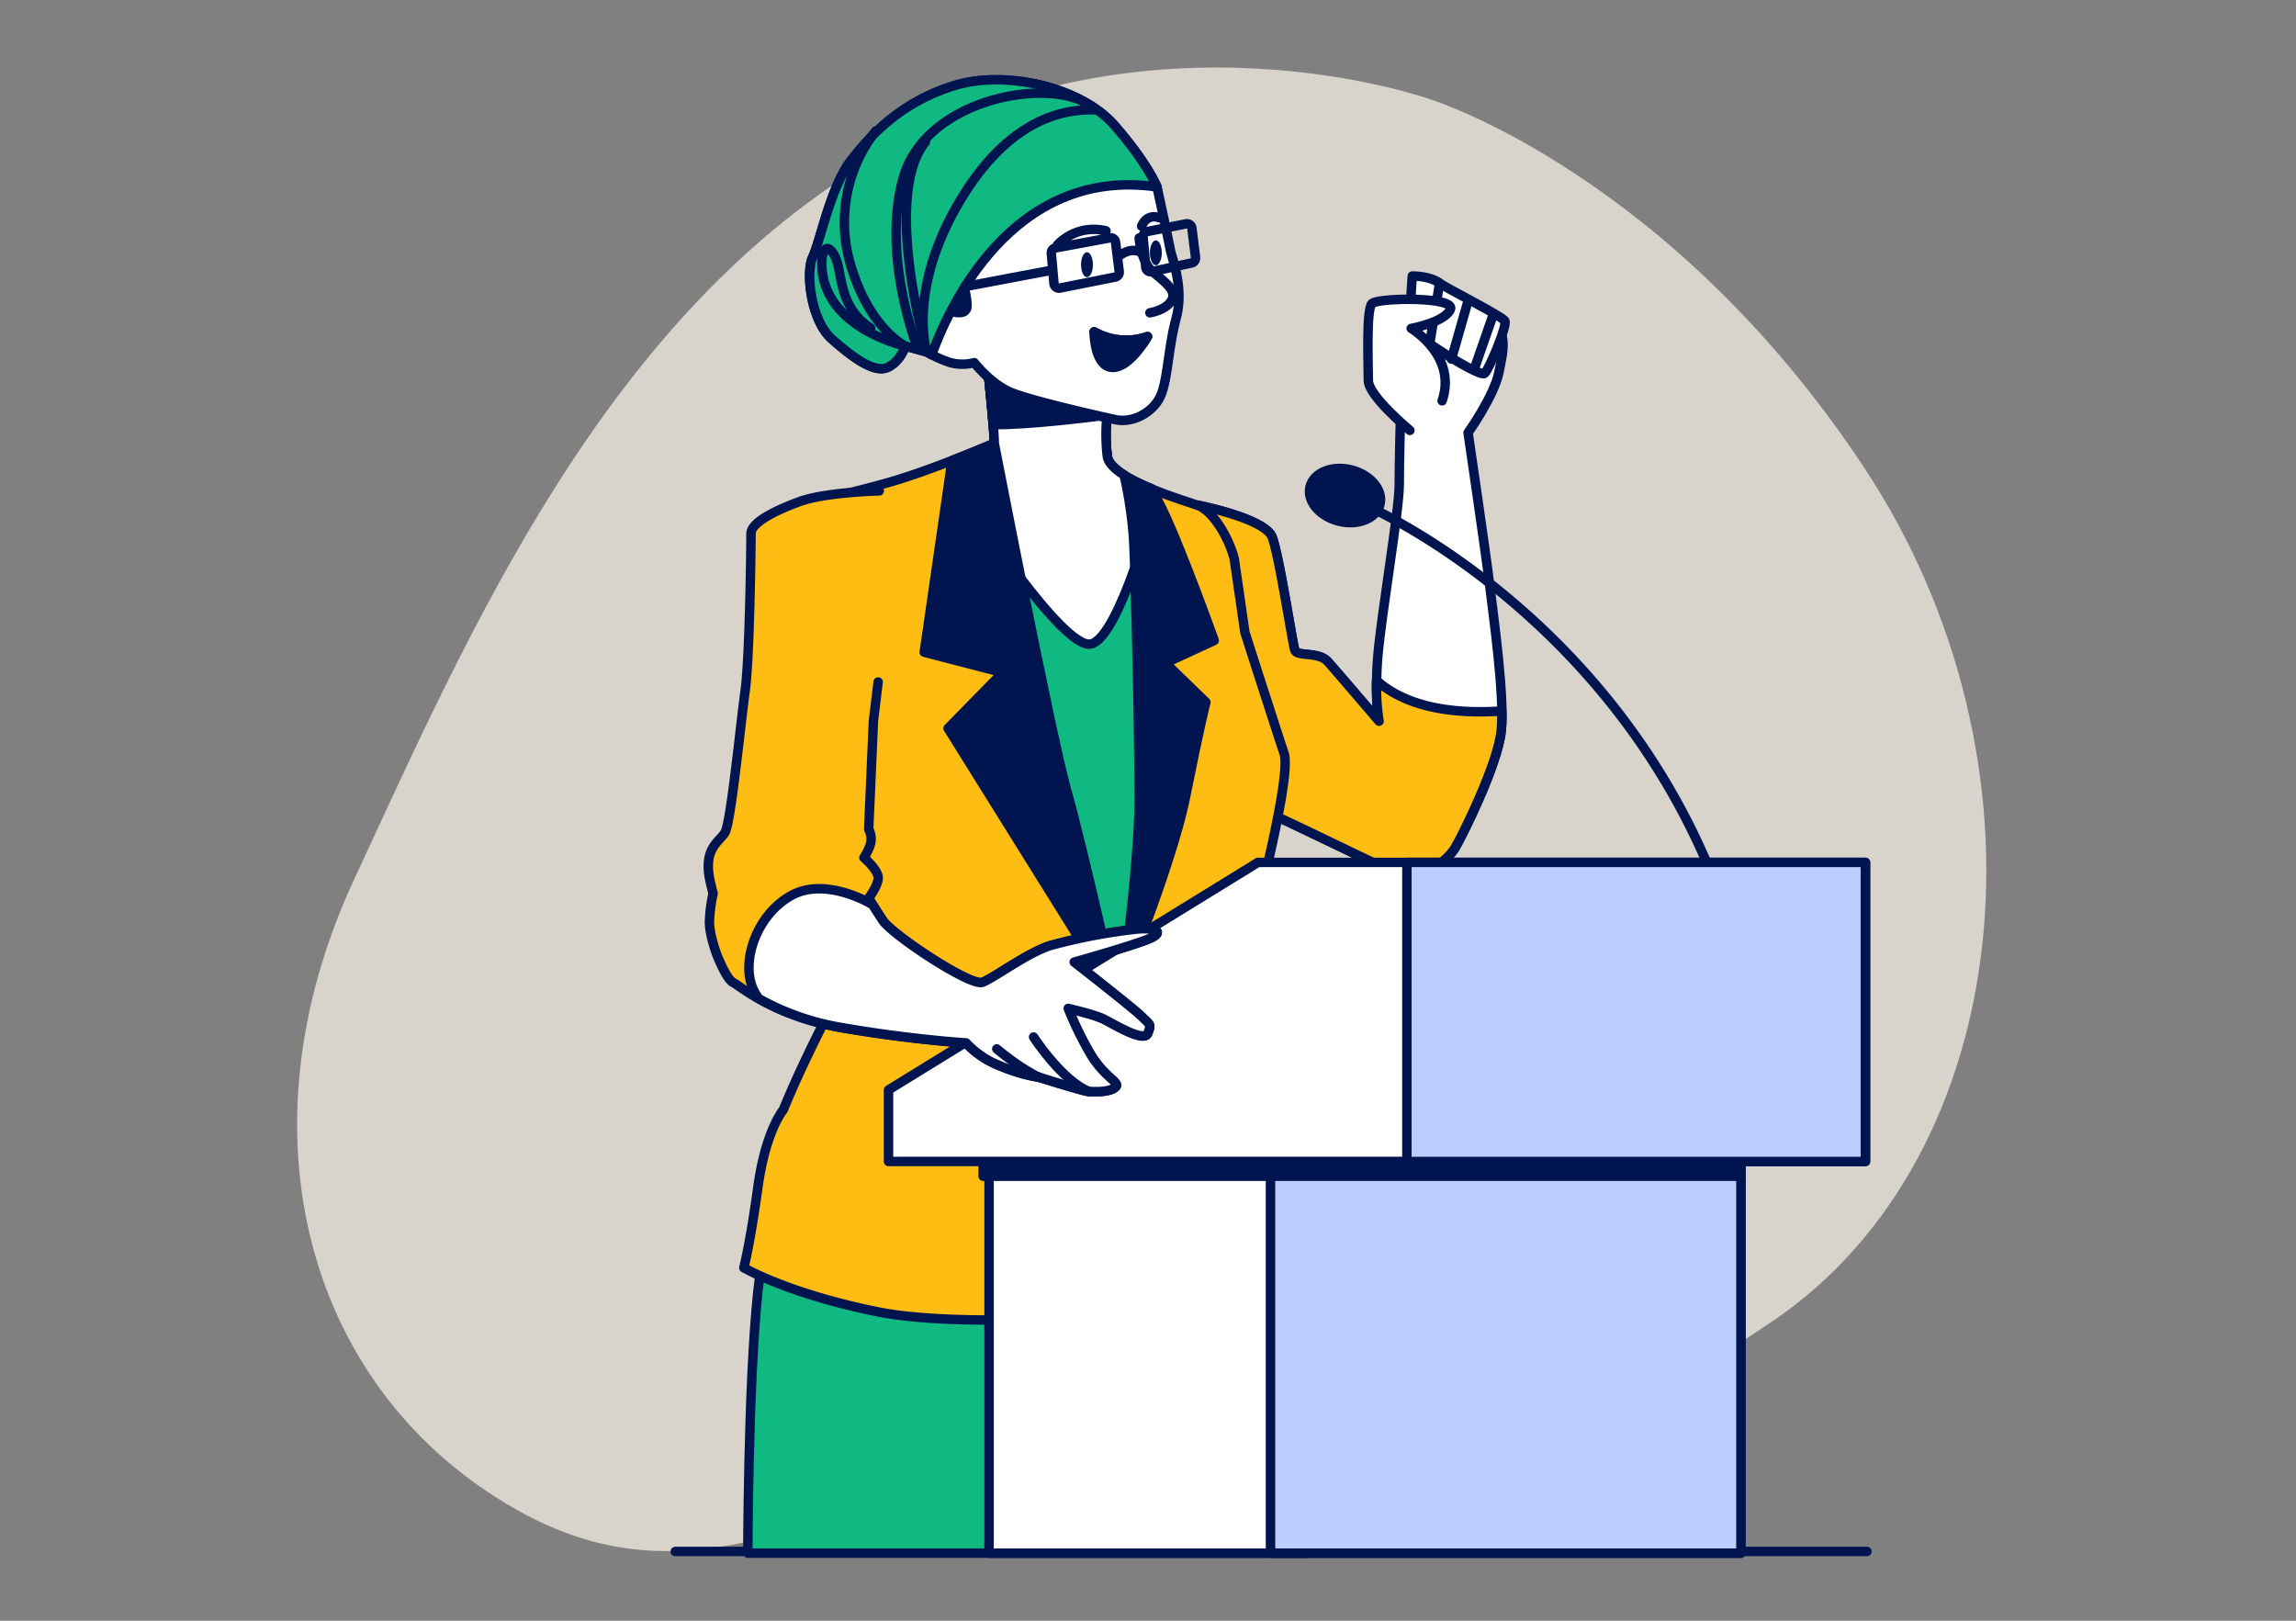 <svg width="170" height="120" viewBox="0 0 170 120" fill="none" xmlns="http://www.w3.org/2000/svg"><rect x="0" y="0" width="170" height="120" fill="#808080" stroke="none"/><path opacity=".7" d="M106.005 7.39s-20.69-7.524-40.871 4.126-30.286 34.99-38.95 53.676c-8.665 18.685-3.493 37.781 12.03 46.569 15.525 8.788 25.963-3.958 47.663-4.446 21.7-.489 27.553 2.667 45.484-9.575 17.931-12.241 21.006-41.426 6.665-63.118C123.684 12.93 106.005 7.39 106.005 7.39Z" fill="#FFF8EB"/><path d="M50 114.871h88.232" stroke="#001550" stroke-width=".7" stroke-linecap="round" stroke-linejoin="round"/><path d="M88.659 37.4s5.01.967 5.536 2.374c.527 1.407 1.494 7.82 1.67 8.35.178.53 1.759.087 2.462.878.704.79 3.782 4.395 3.782 4.395s-.354-1.757-.09-4.835c.263-3.078 1.584-10.812 1.584-12.657 0-1.844.087-4.835.087-4.835s.88-7.647 1.054-8.527c.173-.88 2.836-.212 4.946.755 2.111.967 1.647 2.497 1.296 4.257-.35 1.76-2.287 4.482-2.287 4.482s1.32 8.965 1.584 11.165c.263 2.2 1.143 8.35.877 10.899-.266 2.548-2.899 7.823-3.428 8.693-.53.869-2.635 2.55-3.779 2.11-1.144-.44-9.318-4.482-10.108-4.745-.79-.264-2.461-8.177-3.165-10.285-.704-2.108-4.572-10.725-4.572-11.953 0-1.228 1.923-.348 1.923-.348l.628-.173Z" fill="#fff" stroke="#001550" stroke-width=".7" stroke-linecap="round" stroke-linejoin="round"/><path d="M101.926 50.382a15.769 15.769 0 0 0 .182 3.015s-3.077-3.6-3.781-4.395c-.704-.796-2.285-.35-2.461-.878-.177-.527-1.144-6.946-1.67-8.35-.528-1.405-5.537-2.374-5.537-2.374l-.628.173s-1.934-.88-1.934.35c0 1.231 3.869 9.846 4.572 11.954.704 2.108 2.374 10.02 3.165 10.284.79.264 8.964 4.306 10.108 4.746 1.144.44 3.26-1.23 3.779-2.11.519-.88 3.165-6.153 3.428-8.694.045-.485.061-.973.046-1.461-5.216.361-7.924-1.038-9.269-2.26Z" fill="#FFBD14" stroke="#001550" stroke-width=".7" stroke-linecap="round" stroke-linejoin="round"/><path d="M104.57 20.435s-.272 3.338-.09 3.865c.182.527 5.099 3.692 5.45 3.342.35-.35 1.67-3.515 1.496-3.869-.173-.353-4.395-2.46-4.835-2.811-.44-.35-1.32-.527-2.021-.527Z" fill="#fff" stroke="#001550" stroke-width=".7" stroke-linecap="round" stroke-linejoin="round"/><path d="m106.591 20.962-.704 4.305M108.699 22.28l-1.231 4.308M110.546 23.333l-1.407 4.045" stroke="#001550" stroke-width=".7" stroke-linecap="round" stroke-linejoin="round"/><path d="M104.393 31.869s-3.078-2.549-3.078-3.692c0-1.144-.173-5.273.272-5.705.446-.432 6.248-.527 5.803.44-.446.967-2.902 1.405-2.902 1.405s3.429 2.023 2.288 5.362" fill="#fff"/><path d="M104.393 31.869s-3.078-2.549-3.078-3.692c0-1.144-.173-5.273.272-5.705.446-.432 6.248-.527 5.803.44-.446.967-2.902 1.405-2.902 1.405s3.429 2.023 2.288 5.362" stroke="#001550" stroke-width=".7" stroke-linecap="round" stroke-linejoin="round"/><path d="m96.7 114.995-1.437-21.138-38.847-.445c-.929 5.283-1.032 18.616-1.045 21.583H96.7Z" fill="#10B981" stroke="#001550" stroke-width=".7" stroke-linecap="round" stroke-linejoin="round"/><path d="M94.22 78.83h-.343l-1.44-9.16s3.26-12.043 2.639-13.888c-.623-1.844-2.902-8.964-2.902-8.964l-.79-5.45c-.353-1.407-1.494-3.515-2.717-3.955-1.222-.44-6.419-1.934-6.683-3.605a13.31 13.31 0 0 1 .071-3.705l-8.964-3.26s.527 4.835.527 5.976c0 0-3.866 1.671-6.944 2.638-3.078.967-6.585 1.59-7.465 2.116-.88.527.543 7.821.543 10.986 0 3.165 2.271 25.144 2.271 25.144s-2.55 4.814-4.02 8.457c-.236.299-1.358 1.901-1.888 5.748-.595 4.317-1.043 5.955-1.043 5.955s3.276 1.934 9.972 3.276c6.696 1.342 24.72.445 30.969-2.988L94.22 78.829Z" fill="#FFBD14" stroke="#001550" stroke-width=".7" stroke-linecap="round" stroke-linejoin="round"/><path d="m70.197 53.924 12.496 20.043s4.045-9.758 5.1-15.03c1.053-5.274 1.493-6.947 1.493-6.947l-2.988-2.898 3.605-1.671s-2.55-7.12-3.955-9.935c-.247-.491-.47-.92-.674-1.298-1.597-.657-3.143-1.5-3.284-2.393-.15-1.228-.128-2.47.065-3.692l-8.965-3.26s.528 4.835.528 5.976c0 0-1.359.593-3.133 1.277L68.432 48.29l5.81 1.508-4.045 4.126Z" fill="#001550" stroke="#001550" stroke-width=".7" stroke-linecap="round" stroke-linejoin="round"/><path d="M82.87 74.757s1.494-10.635 1.494-15.557c0-4.923-.272-16.615-.44-19.426a31.27 31.27 0 0 0-.695-4.605c-.68-.429-1.163-.893-1.24-1.374-.149-1.228-.127-2.47.066-3.692l-8.964-3.26s.527 4.835.527 5.976c0 0 4.221 21.8 5.362 25.756 1.141 3.955 3.89 16.182 3.89 16.182Z" fill="#fff" stroke="#001550" stroke-width=".7" stroke-linecap="round" stroke-linejoin="round"/><path d="M81.98 30.728c.018-.152.034-.272.048-.383l-.31-.378-8.627-3.116s.298 2.741.448 4.586c2.54.038 7.158-.54 8.44-.71Z" fill="#001550" stroke="#001550" stroke-width=".7" stroke-linecap="round" stroke-linejoin="round"/><path d="M84.35 59.2c0-4.04-.176-12.627-.337-17.139-.869 2.445-2.143 5.42-3.26 5.623-1.05.19-3.305-2.41-5.139-4.816 1.26 6.289 2.768 13.583 3.382 15.715 1.136 3.955 3.874 16.174 3.874 16.174s1.48-10.635 1.48-15.557Z" fill="#10B981" stroke="#001550" stroke-width=".7" stroke-linecap="round" stroke-linejoin="round"/><path d="M85.668 13.842s-.7-1.758-3.162-4.572c-2.461-2.815-8.087-4.132-11.953-2.901-3.865 1.23-6.068 3.604-7.562 5.539-1.495 1.934-2.285 6.066-2.815 7.12-.53 1.054-.174 4.658 1.407 6.066 1.581 1.407 3.165 2.548 4.132 2.108.967-.44 1.318-1.581 1.318-1.581l1.584.44c.555.325 1.145.59 1.757.79a3.422 3.422 0 0 0 1.758 0s1.23 1.581 2.716 2.198c1.486.617 6.52 1.757 7.737 2.021 1.217.264 2.638-.44 3.26-1.581.622-1.141.617-3.605 1.23-5.89.614-2.284-.271-4.308-.44-5.188-.168-.88-.967-4.57-.967-4.57Z" fill="#fff" stroke="#001550" stroke-width=".7" stroke-linecap="round" stroke-linejoin="round"/><path d="M70.024 22.904s1.58.704 1.58-.272c0-.975-.613-2.716-.613-2.716l-.967 2.988Z" fill="#001550" stroke="#001550" stroke-width=".7" stroke-linecap="round" stroke-linejoin="round"/><path d="M85.668 13.842s-.7-1.758-3.162-4.572c-2.461-2.815-8.087-4.132-11.953-2.901-3.865 1.23-6.068 3.604-7.562 5.539-1.495 1.934-2.285 6.066-2.815 7.12-.53 1.054-.174 4.658 1.407 6.066 1.581 1.407 3.165 2.548 4.132 2.108.967-.44 1.318-1.581 1.318-1.581l1.584.44s.143.084.369.203c1.135-3.164 5.854-14.003 16.682-12.422Z" fill="#10B981" stroke="#001550" stroke-width=".7" stroke-linecap="round" stroke-linejoin="round"/><path d="M81.099 8.126c-1.407 0-5.89-.087-9.934 6.593-4.045 6.68-2.549 11.342-2.549 11.342s-3.34-11.605-.09-15.56" stroke="#001550" stroke-width=".7" stroke-linecap="round" stroke-linejoin="round"/><path d="M67.913 25.708s-2.638-6.77-1.054-12.483c1.583-5.713 10.02-7.383 13.36-5.705M64.835 9.71a11.007 11.007 0 0 0-1.758 10.206c1.407 4.485 3.956 5.705 3.956 5.705-.75-.181-1.478-.44-2.174-.772-1.858-.877-4.208-2.616-3.993-5.735 0 0 .177-1.407.88-.271.704 1.135.177 3.781 2.717 5.45M84.35 17.62s.087 1.758 1.054 2.551c.967.794 1.76 1.405 1.32 2.108-.44.704-1.583.88-1.583.88" stroke="#001550" stroke-width=".7" stroke-linecap="round" stroke-linejoin="round"/><path d="M84.967 24.917a4.824 4.824 0 0 1-3.958-.353s0 2.55 1.32 2.638c1.32.086 2.638-2.285 2.638-2.285Z" fill="#001550" stroke="#001550" stroke-width=".7" stroke-linecap="round" stroke-linejoin="round"/><path d="M84.66 25.406a7.64 7.64 0 0 0 .307-.489 4.824 4.824 0 0 1-3.958-.353s1.106 1.986 3.651.842Z" fill="#fff" stroke="#001550" stroke-width=".7" stroke-linecap="round" stroke-linejoin="round"/><path d="M80.922 19.598c0 .51-.195.924-.44.924-.244 0-.44-.413-.44-.924 0-.51.198-.924.44-.924s.44.427.44.924ZM86.021 18.72c0 .509-.198.922-.44.922s-.44-.413-.44-.921.198-.924.44-.924.44.413.44.924Z" fill="#001550"/><path d="M81.89 17.093a3.71 3.71 0 0 0-3.606 1.054M84.527 16.743s.35-.967 1.318-.617M82.599 17.936l.271 2.173a.367.367 0 0 1-.293.404l-4.097.815a.371.371 0 0 1-.44-.33l-.198-2.245a.366.366 0 0 1 .301-.394l4.032-.747a.362.362 0 0 1 .38.182c.023.043.039.092.043.142v0ZM88.249 16.89l.271 2.173a.372.372 0 0 1-.293.407l-2.953.644a.37.37 0 0 1-.44-.331l-.198-2.244a.363.363 0 0 1 .299-.394l2.89-.573a.369.369 0 0 1 .424.318v0ZM82.77 19.028s1.053-.967 1.931-.177M77.934 19.995l-6.506 1.23M107.661 41.233c5.846 4.058 14.311 11.637 19.192 23.794M101.277 37.495s2.663 1.154 6.384 3.738" stroke="#001550" stroke-width=".7" stroke-linecap="round" stroke-linejoin="round"/><path d="M102.173 37.356c.27-1.046-.669-2.192-2.097-2.56-1.427-.368-2.803.182-3.073 1.228s.67 2.193 2.097 2.56c1.428.369 2.803-.181 3.073-1.228Z" fill="#001550" stroke="#001550" stroke-width=".7" stroke-linecap="round" stroke-linejoin="round"/><path d="M128.902 79.424h-55.67V115h55.67V79.424Z" fill="#fff" stroke="#001550" stroke-width=".7" stroke-linecap="round" stroke-linejoin="round"/><path d="M128.901 79.424h-34.83V115h34.83V79.424Z" fill="#BCCDFF" stroke="#001550" stroke-width=".7" stroke-linecap="round" stroke-linejoin="round"/><path d="M128.611 79.855H72.793v7.236h55.818v-7.236Z" fill="#001550" stroke="#001550" stroke-width=".7" stroke-linecap="round" stroke-linejoin="round"/><path d="M138.132 85.996V63.853h-44.99L65.787 80.698v5.298h72.344Z" fill="#fff" stroke="#001550" stroke-width=".7" stroke-linecap="round" stroke-linejoin="round"/><path d="M138.116 63.853H104.17v22.143h33.946V63.853Z" fill="#BCCDFF" stroke="#001550" stroke-width=".7" stroke-linecap="round" stroke-linejoin="round"/><path d="M65.101 36.346s-3.963.086-5.892.79c-1.929.704-3.602 1.581-3.602 2.371 0 .791-.09 9.144-.44 11.682-.35 2.537-1.054 9.757-1.494 10.461-.44.704-1.54 1.133-1.144 3.36.065.37.272 1.144.272 1.144-.158.693-.249 1.4-.272 2.11 0 .968.527 2.372.527 2.372s.704 1.848 1.23 2.111c.528.264 2.989 2.461 8 3.341 5.013.88 9.237 1.141 9.237 1.141a6.717 6.717 0 0 0 2.461 1.671c.958.412 1.96.708 2.989.88 0 0 3.34 1.054 3.691 1.054h.617s.964 0 1.317-.35-.88-.704-1.934-2.551a24.919 24.919 0 0 1-1.58-3.26s1.93.44 2.634.79c.704.351 2.988 1.758 3.26 1.055.272-.704.174-.614-.44-1.231-.614-.617-5.012-4.042-5.012-4.042s5.012-1.407 5.803-1.847c.79-.44.176-.701-1.054-.614a41.607 41.607 0 0 0-6.507 1.23c-1.67.527-4.132 2.374-5.009 2.717-.877.342-6.683-3.515-7.383-4.572-.701-1.057-1.057-1.668-1.057-1.668s.617-.793.703-1.407c.087-.614-1.054-1.584-1.054-1.584s.527-.79.527-1.318a1.505 1.505 0 0 0-.176-.79l.35-7.995.35-2.901" fill="#FFBD14"/><path d="M65.101 36.346s-3.963.086-5.892.79c-1.929.704-3.602 1.581-3.602 2.371 0 .791-.09 9.144-.44 11.682-.35 2.537-1.054 9.757-1.494 10.461-.44.704-1.54 1.133-1.144 3.36.065.37.272 1.144.272 1.144-.158.693-.249 1.4-.272 2.11 0 .968.527 2.372.527 2.372s.704 1.848 1.23 2.111c.528.264 2.989 2.461 8 3.341 5.013.88 9.237 1.141 9.237 1.141a6.717 6.717 0 0 0 2.461 1.671c.958.412 1.96.708 2.989.88 0 0 3.34 1.054 3.691 1.054h.617s.964 0 1.317-.35-.88-.704-1.934-2.551a24.919 24.919 0 0 1-1.58-3.26s1.93.44 2.634.79c.704.351 2.988 1.758 3.26 1.055.272-.704.174-.614-.44-1.231-.614-.617-5.012-4.042-5.012-4.042s5.012-1.407 5.803-1.847c.79-.44.176-.701-1.054-.614a41.607 41.607 0 0 0-6.507 1.23c-1.67.527-4.132 2.374-5.009 2.717-.877.342-6.683-3.515-7.383-4.572-.701-1.057-1.057-1.668-1.057-1.668s.617-.793.703-1.407c.087-.614-1.054-1.584-1.054-1.584s.527-.79.527-1.318a1.505 1.505 0 0 0-.176-.79l.35-7.995.35-2.901" stroke="#001550" stroke-width=".7" stroke-linecap="round" stroke-linejoin="round"/><path d="M84.264 68.78a41.602 41.602 0 0 0-6.506 1.231c-1.671.528-4.132 2.375-5.01 2.717-.877.342-6.682-3.515-7.383-4.572a44.835 44.835 0 0 1-.799-1.241h-.081s-3.342-2.021-5.89-.614c-2.548 1.407-3.692 4.765-2.89 6.786.122.308.287.597.491.858a18.887 18.887 0 0 0 6.102 2.133c5.009.877 9.236 1.14 9.236 1.14a6.717 6.717 0 0 0 2.461 1.671c.957.412 1.96.708 2.988.88 0 0 3.342 1.054 3.692 1.054h.617s.964 0 1.317-.35-.88-.704-1.934-2.55a24.914 24.914 0 0 1-1.58-3.26s1.93.44 2.634.79c.704.35 2.988 1.757 3.26 1.054.272-.704.174-.614-.44-1.23-.614-.618-5.012-4.043-5.012-4.043s5.012-1.407 5.802-1.847c.79-.44.155-.693-1.075-.606Z" fill="#fff" stroke="#001550" stroke-width=".7" stroke-linecap="round" stroke-linejoin="round"/><path d="M73.802 77.659s1.758 1.494 3.165 2.11l-3.165-2.11Z" fill="#fff"/><path d="M73.802 77.659s1.758 1.494 3.165 2.11M76.527 76.781s2.11 3.26 4.132 4.042" stroke="#001550" stroke-width=".7" stroke-linecap="round" stroke-linejoin="round"/></svg>